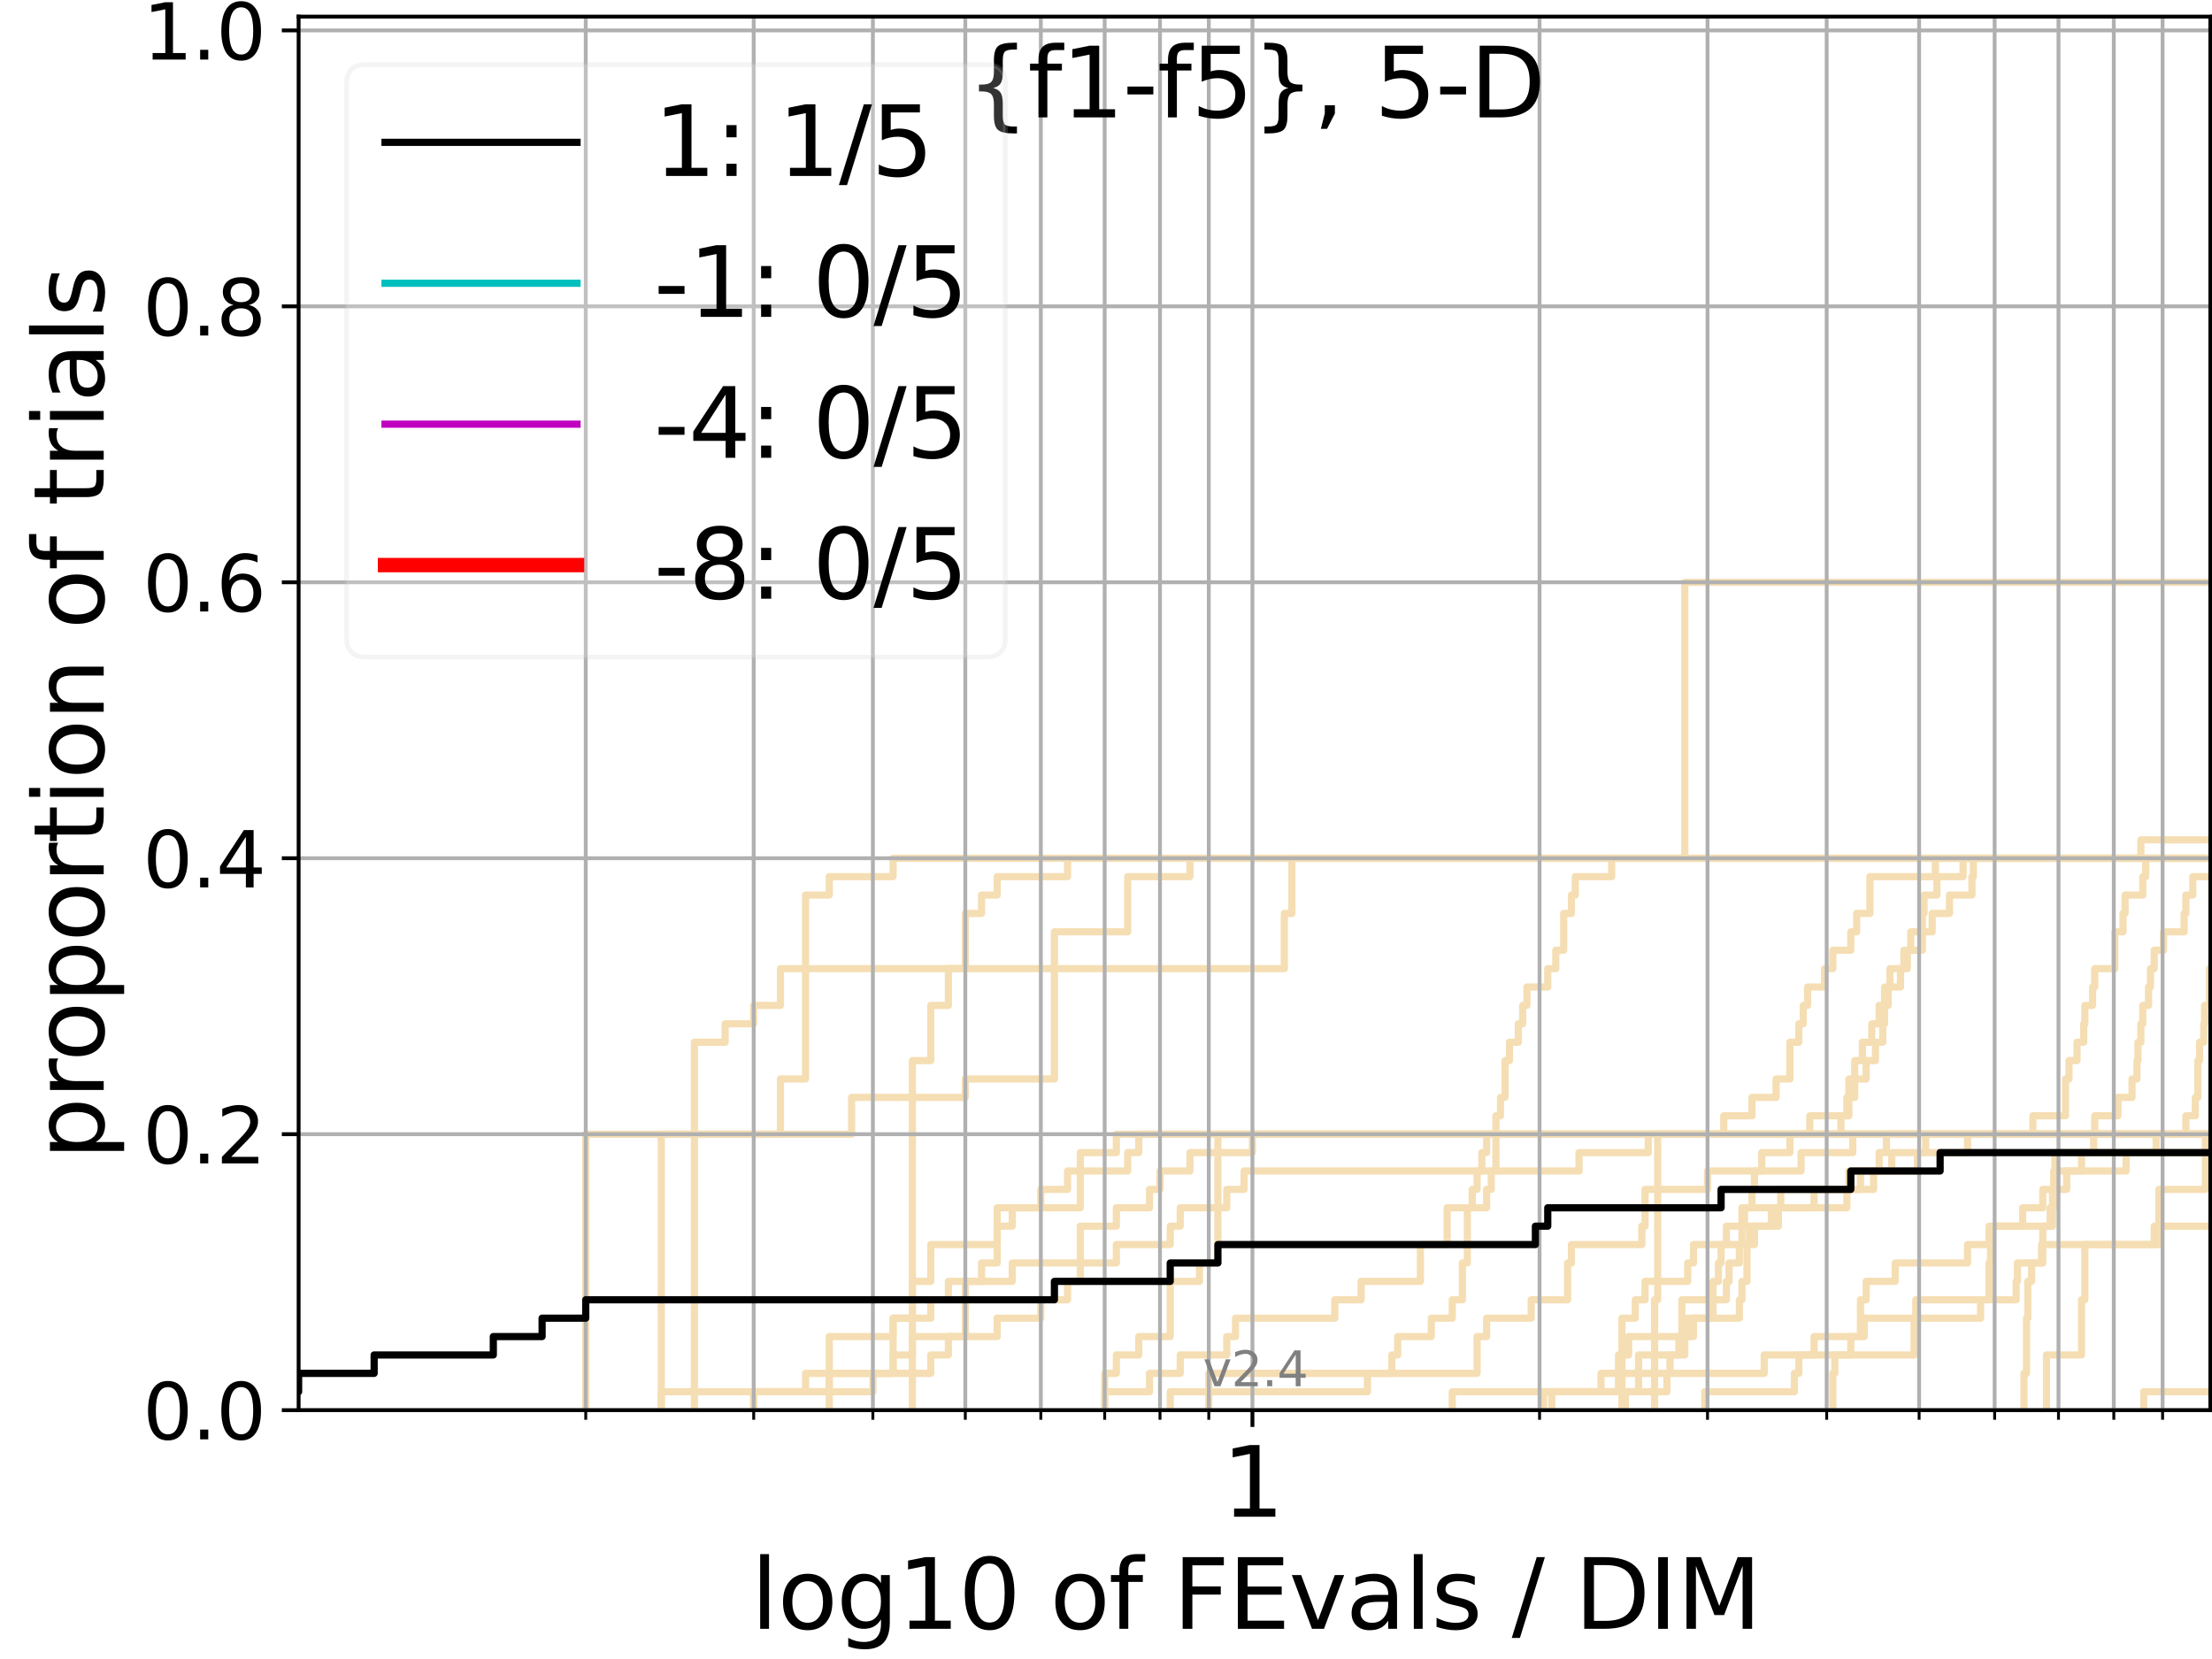 <?xml version="1.0" encoding="utf-8" standalone="no"?>
<!DOCTYPE svg PUBLIC "-//W3C//DTD SVG 1.1//EN"
  "http://www.w3.org/Graphics/SVG/1.1/DTD/svg11.dtd">
<svg height="345.6pt" version="1.1" viewBox="0 0 460.8 345.6" width="460.8pt" xmlns="http://www.w3.org/2000/svg" xmlns:xlink="http://www.w3.org/1999/xlink">
 <defs>
  <style type="text/css">*{stroke-linecap:butt;stroke-linejoin:round;}</style>
 </defs>
 <g id="figure_1">
  <g id="patch_1">
   <path d="M 0 345.6 
L 460.8 345.6 
L 460.8 0 
L 0 0 
z
" style="fill:#ffffff;"/>
  </g>
  <g id="axes_1">
   <g id="patch_2">
    <path d="M 62.208 293.76 
L 460.8 293.76 
L 460.8 3.456 
L 62.208 3.456 
z
" style="fill:#ffffff;"/>
   </g>
   <g id="line2d_1">
    <path clip-path="url(#p3d2f781ba4)" d="M 421.627 293.76 
L 421.627 289.928 
L 421.627 289.928 
L 421.627 286.095 
L 422.161 286.095 
L 422.161 282.263 
L 422.161 282.263 
L 422.161 278.43 
L 422.161 278.43 
L 422.161 274.598 
L 422.427 274.598 
L 422.427 270.766 
L 422.427 270.766 
L 422.427 266.933 
L 423.22 266.933 
L 423.22 263.101 
L 425.556 263.101 
L 425.556 259.268 
L 425.556 259.268 
L 425.556 255.436 
L 427.079 255.436 
L 427.079 251.604 
L 427.83 251.604 
L 427.83 247.771 
L 430.531 247.771 
L 430.531 243.939 
L 433.617 243.939 
L 433.617 240.106 
L 436.145 240.106 
L 436.145 236.274 
L 455.356 236.274 
L 455.356 232.442 
L 457.327 232.442 
L 457.327 228.609 
L 457.857 228.609 
L 457.857 224.777 
L 457.857 224.777 
L 457.857 220.944 
L 458.208 220.944 
L 458.208 217.112 
L 459.081 217.112 
L 459.081 213.28 
L 459.254 213.28 
L 459.254 209.447 
L 460.288 209.447 
L 460.288 205.615 
L 460.288 205.615 
L 460.288 201.782 
L 461.478 201.782 
L 461.478 197.95 
L 461.8 197.95 
" style="fill:none;stroke:#f5deb3;stroke-linecap:square;stroke-width:1.5;"/>
   </g>
   <g id="line2d_2">
    <path clip-path="url(#p3d2f781ba4)" d="M 344.675 293.76 
L 344.675 282.263 
L 344.675 282.263 
L 344.675 270.766 
L 345.326 270.766 
L 345.326 259.268 
L 345.326 259.268 
L 345.326 247.771 
L 345.326 247.771 
L 345.326 236.274 
L 461.8 236.274 
" style="fill:none;stroke:#f5deb3;stroke-linecap:square;stroke-width:1.5;"/>
   </g>
   <g id="line2d_3">
    <path clip-path="url(#p3d2f781ba4)" d="M 190.06 293.76 
L 190.06 289.928 
L 190.06 289.928 
L 190.06 286.095 
L 190.06 286.095 
L 190.06 282.263 
L 190.06 282.263 
L 190.06 278.43 
L 190.06 278.43 
L 190.06 274.598 
L 190.06 274.598 
L 190.06 270.766 
L 190.06 270.766 
L 190.06 266.933 
L 190.06 266.933 
L 190.06 263.101 
L 190.06 263.101 
L 190.06 259.268 
L 190.06 259.268 
L 190.06 255.436 
L 190.06 255.436 
L 190.06 251.604 
L 190.06 251.604 
L 190.06 247.771 
L 190.06 247.771 
L 190.06 243.939 
L 190.06 243.939 
L 190.06 240.106 
L 190.06 240.106 
L 190.06 236.274 
L 190.06 236.274 
L 190.06 232.442 
L 190.06 232.442 
L 190.06 228.609 
L 190.06 228.609 
L 190.06 224.777 
L 190.06 224.777 
L 190.06 220.944 
L 193.895 220.944 
L 193.895 217.112 
L 193.895 217.112 
L 193.895 213.28 
L 193.895 213.28 
L 193.895 209.447 
L 197.568 209.447 
L 197.568 205.615 
L 197.568 205.615 
L 197.568 201.782 
L 201.091 201.782 
L 201.091 197.95 
L 201.091 197.95 
L 201.091 194.118 
L 201.091 194.118 
L 201.091 190.285 
L 204.475 190.285 
L 204.475 186.453 
L 207.732 186.453 
L 207.732 182.621 
L 222.393 182.621 
L 222.393 178.788 
L 461.8 178.788 
" style="fill:none;stroke:#f5deb3;stroke-linecap:square;stroke-width:1.5;"/>
   </g>
   <g id="line2d_4">
    <path clip-path="url(#p3d2f781ba4)" d="M 137.755 293.76 
L 137.755 289.928 
L 172.743 289.928 
L 172.743 286.095 
L 193.895 286.095 
L 193.895 282.263 
L 197.568 282.263 
L 197.568 278.43 
L 207.732 278.43 
L 207.732 274.598 
L 216.824 274.598 
L 216.824 270.766 
L 222.393 270.766 
L 222.393 266.933 
L 225.048 266.933 
L 225.048 263.101 
L 225.048 263.101 
L 225.048 259.268 
L 225.048 259.268 
L 225.048 255.436 
L 232.557 255.436 
L 232.557 251.604 
L 239.464 251.604 
L 239.464 247.771 
L 241.648 247.771 
L 241.648 243.939 
L 247.889 243.939 
L 247.889 240.106 
L 260.904 240.106 
L 260.904 236.274 
L 436.371 236.274 
L 436.371 232.442 
L 441.203 232.442 
L 441.203 228.609 
L 444.143 228.609 
L 444.143 224.777 
L 445.169 224.777 
L 445.169 220.944 
L 445.373 220.944 
L 445.373 217.112 
L 445.981 217.112 
L 445.981 213.28 
L 446.384 213.28 
L 446.384 209.447 
L 447.583 209.447 
L 447.583 205.615 
L 447.979 205.615 
L 447.979 201.782 
L 448.765 201.782 
L 448.765 197.95 
L 450.7 197.95 
L 450.7 194.118 
L 454.992 194.118 
L 454.992 190.285 
L 455.356 190.285 
L 455.356 186.453 
L 456.794 186.453 
L 456.794 182.621 
L 461.478 182.621 
L 461.478 178.788 
L 461.8 178.788 
" style="fill:none;stroke:#f5deb3;stroke-linecap:square;stroke-width:1.5;"/>
   </g>
   <g id="line2d_5">
    <path clip-path="url(#p3d2f781ba4)" d="M 446.585 293.76 
L 446.585 289.928 
L 461.8 289.928 
" style="fill:none;stroke:#f5deb3;stroke-linecap:square;stroke-width:1.5;"/>
   </g>
   <g id="line2d_6"/>
   <g id="line2d_7">
    <path clip-path="url(#p3d2f781ba4)" d="M 338.581 293.76 
L 338.581 289.928 
L 341.343 289.928 
L 341.343 286.095 
L 347.883 286.095 
L 347.883 282.263 
L 350.977 282.263 
L 350.977 278.43 
L 352.781 278.43 
L 352.781 274.598 
L 356.849 274.598 
L 356.849 266.933 
L 357.977 266.933 
L 357.977 263.101 
L 358.536 263.101 
L 358.536 259.268 
L 359.642 259.268 
L 359.642 255.436 
L 362.878 255.436 
L 362.878 251.604 
L 364.971 251.604 
L 364.971 247.771 
L 365.486 247.771 
L 365.486 243.939 
L 367.013 243.939 
L 367.013 240.106 
L 372.866 240.106 
L 372.866 236.274 
L 461.8 236.274 
L 461.8 236.274 
" style="fill:none;stroke:#f5deb3;stroke-linecap:square;stroke-width:1.5;"/>
   </g>
   <g id="line2d_8">
    <path clip-path="url(#p3d2f781ba4)" d="M 0 0 
" style="fill:none;stroke:#f5deb3;stroke-linecap:square;stroke-width:1.5;"/>
   </g>
   <g id="line2d_9">
    <path clip-path="url(#p3d2f781ba4)" d="M 230.126 293.76 
L 230.126 289.928 
L 239.464 289.928 
L 239.464 286.095 
L 245.859 286.095 
L 245.859 282.263 
L 255.565 282.263 
L 255.565 278.43 
L 257.382 278.43 
L 257.382 274.598 
L 278.064 274.598 
L 278.064 270.766 
L 283.544 270.766 
L 283.544 266.933 
L 295.893 266.933 
L 295.893 263.101 
L 295.893 263.101 
L 295.893 259.268 
L 301.462 259.268 
L 301.462 255.436 
L 301.462 255.436 
L 301.462 251.604 
L 306.693 251.604 
L 306.693 247.771 
L 307.703 247.771 
L 307.703 243.939 
L 308.7 243.939 
L 308.7 240.106 
L 309.687 240.106 
L 309.687 236.274 
L 461.8 236.274 
" style="fill:none;stroke:#f5deb3;stroke-linecap:square;stroke-width:1.5;"/>
   </g>
   <g id="line2d_10">
    <path clip-path="url(#p3d2f781ba4)" d="M 321.576 293.76 
L 321.576 289.928 
L 337.167 289.928 
L 337.167 286.095 
L 337.877 286.095 
L 337.877 274.598 
L 340.661 274.598 
L 340.661 270.766 
L 342.691 270.766 
L 342.691 266.933 
L 351.582 266.933 
L 351.582 263.101 
L 352.781 263.101 
L 352.781 259.268 
L 364.452 259.268 
L 364.452 255.436 
L 370.475 255.436 
L 370.475 251.604 
L 384.741 251.604 
L 384.741 247.771 
L 385.151 247.771 
L 385.151 243.939 
L 399.441 243.939 
L 399.441 240.106 
L 401.157 240.106 
L 401.157 236.274 
L 461.8 236.274 
L 461.8 236.274 
" style="fill:none;stroke:#f5deb3;stroke-linecap:square;stroke-width:1.5;"/>
   </g>
   <g id="line2d_11">
    <path clip-path="url(#p3d2f781ba4)" d="M 157.01 293.76 
L 157.01 289.928 
L 181.835 289.928 
L 181.835 286.095 
L 186.045 286.095 
L 186.045 282.263 
L 186.045 282.263 
L 186.045 278.43 
L 186.045 278.43 
L 186.045 274.598 
L 190.06 274.598 
L 190.06 270.766 
L 190.06 270.766 
L 190.06 266.933 
L 193.895 266.933 
L 193.895 263.101 
L 193.895 263.101 
L 193.895 259.268 
L 207.732 259.268 
L 207.732 255.436 
L 207.732 255.436 
L 207.732 251.604 
L 225.048 251.604 
L 225.048 247.771 
L 225.048 247.771 
L 225.048 243.939 
L 234.921 243.939 
L 234.921 240.106 
L 237.222 240.106 
L 237.222 236.274 
L 423.482 236.274 
L 423.482 232.442 
L 430.289 232.442 
L 430.289 228.609 
L 430.289 228.609 
L 430.289 224.777 
L 431.013 224.777 
L 431.013 220.944 
L 432.679 220.944 
L 432.679 217.112 
L 434.082 217.112 
L 434.082 213.28 
L 434.314 213.28 
L 434.314 209.447 
L 435.918 209.447 
L 435.918 205.615 
L 436.371 205.615 
L 436.371 201.782 
L 440.56 201.782 
L 440.56 197.95 
L 440.56 197.95 
L 440.56 194.118 
L 442.265 194.118 
L 442.265 190.285 
L 442.686 190.285 
L 442.686 186.453 
L 446.384 186.453 
L 446.384 182.621 
L 446.986 182.621 
L 446.986 178.788 
L 461.8 178.788 
" style="fill:none;stroke:#f5deb3;stroke-linecap:square;stroke-width:1.5;"/>
   </g>
   <g id="line2d_12">
    <path clip-path="url(#p3d2f781ba4)" d="M 144.662 293.76 
L 144.662 289.928 
L 144.662 289.928 
L 144.662 286.095 
L 144.662 286.095 
L 144.662 282.263 
L 144.662 282.263 
L 144.662 278.43 
L 144.662 278.43 
L 144.662 274.598 
L 144.662 274.598 
L 144.662 270.766 
L 144.662 270.766 
L 144.662 266.933 
L 144.662 266.933 
L 144.662 263.101 
L 144.662 263.101 
L 144.662 259.268 
L 144.662 259.268 
L 144.662 255.436 
L 144.662 255.436 
L 144.662 251.604 
L 144.662 251.604 
L 144.662 247.771 
L 144.662 247.771 
L 144.662 243.939 
L 144.662 243.939 
L 144.662 240.106 
L 144.662 240.106 
L 144.662 236.274 
L 177.409 236.274 
L 177.409 232.442 
L 177.409 232.442 
L 177.409 228.609 
L 201.091 228.609 
L 201.091 224.777 
L 219.653 224.777 
L 219.653 220.944 
L 219.653 220.944 
L 219.653 217.112 
L 219.653 217.112 
L 219.653 213.28 
L 219.653 213.28 
L 219.653 209.447 
L 219.653 209.447 
L 219.653 205.615 
L 219.653 205.615 
L 219.653 201.782 
L 219.653 201.782 
L 219.653 197.95 
L 219.653 197.95 
L 219.653 194.118 
L 234.921 194.118 
L 234.921 190.285 
L 234.921 190.285 
L 234.921 186.453 
L 234.921 186.453 
L 234.921 182.621 
L 247.889 182.621 
L 247.889 178.788 
L 461.478 178.788 
L 461.478 174.956 
L 461.8 174.956 
" style="fill:none;stroke:#f5deb3;stroke-linecap:square;stroke-width:1.5;"/>
   </g>
   <g id="line2d_13">
    <path clip-path="url(#p3d2f781ba4)" d="M 426.32 293.76 
L 426.32 289.928 
L 426.32 289.928 
L 426.32 286.095 
L 426.32 286.095 
L 426.32 282.263 
L 433.617 282.263 
L 433.617 278.43 
L 433.617 278.43 
L 433.617 274.598 
L 433.617 274.598 
L 433.617 270.766 
L 434.314 270.766 
L 434.314 266.933 
L 434.314 266.933 
L 434.314 263.101 
L 434.314 263.101 
L 434.314 259.268 
L 449.738 259.268 
L 449.738 255.436 
L 449.738 255.436 
L 449.738 251.604 
L 449.738 251.604 
L 449.738 247.771 
L 459.428 247.771 
L 459.428 243.939 
L 459.428 243.939 
L 459.428 240.106 
L 459.428 240.106 
L 459.428 236.274 
L 461.8 236.274 
" style="fill:none;stroke:#f5deb3;stroke-linecap:square;stroke-width:1.5;"/>
   </g>
   <g id="line2d_14">
    <path clip-path="url(#p3d2f781ba4)" d="M 230.126 293.76 
L 230.126 289.928 
L 230.126 289.928 
L 230.126 286.095 
L 232.557 286.095 
L 232.557 282.263 
L 237.222 282.263 
L 237.222 278.43 
L 243.779 278.43 
L 243.779 274.598 
L 243.779 274.598 
L 243.779 270.766 
L 243.779 270.766 
L 243.779 266.933 
L 249.873 266.933 
L 249.873 263.101 
L 253.709 263.101 
L 253.709 259.268 
L 253.709 259.268 
L 253.709 255.436 
L 253.709 255.436 
L 253.709 251.604 
L 253.709 251.604 
L 253.709 247.771 
L 253.709 247.771 
L 253.709 243.939 
L 253.709 243.939 
L 253.709 240.106 
L 253.709 240.106 
L 253.709 236.274 
L 359.091 236.274 
L 359.091 232.442 
L 364.971 232.442 
L 364.971 228.609 
L 369.989 228.609 
L 369.989 224.777 
L 372.866 224.777 
L 372.866 220.944 
L 372.866 220.944 
L 372.866 217.112 
L 374.732 217.112 
L 374.732 213.28 
L 375.65 213.28 
L 375.65 209.447 
L 376.558 209.447 
L 376.558 205.615 
L 380.099 205.615 
L 380.099 201.782 
L 381.816 201.782 
L 381.816 197.95 
L 385.559 197.95 
L 385.559 194.118 
L 386.772 194.118 
L 386.772 190.285 
L 389.537 190.285 
L 389.537 186.453 
L 389.537 186.453 
L 389.537 182.621 
L 403.171 182.621 
L 403.171 178.788 
L 461.8 178.788 
" style="fill:none;stroke:#f5deb3;stroke-linecap:square;stroke-width:1.5;"/>
   </g>
   <g id="line2d_15">
    <path clip-path="url(#p3d2f781ba4)" style="fill:none;stroke:#f5deb3;stroke-linecap:square;stroke-width:1.5;"/>
   </g>
   <g id="line2d_16">
    <path clip-path="url(#p3d2f781ba4)" d="M 0 0 
" style="fill:none;stroke:#f5deb3;stroke-linecap:square;stroke-width:1.5;"/>
   </g>
   <g id="line2d_17">
    <path clip-path="url(#p3d2f781ba4)" d="M 337.877 293.76 
L 337.877 289.928 
L 347.251 289.928 
L 347.251 286.095 
L 367.516 286.095 
L 367.516 282.263 
L 385.559 282.263 
L 385.559 278.43 
L 388.363 278.43 
L 388.363 274.598 
L 412.594 274.598 
L 412.594 270.766 
L 420.004 270.766 
L 420.004 266.933 
L 420.276 266.933 
L 420.276 263.101 
L 425.299 263.101 
L 425.299 259.268 
L 448.765 259.268 
L 448.765 255.436 
L 461.8 255.436 
" style="fill:none;stroke:#f5deb3;stroke-linecap:square;stroke-width:1.5;"/>
   </g>
   <g id="line2d_18">
    <path clip-path="url(#p3d2f781ba4)" d="M 137.755 293.76 
L 137.755 289.928 
L 137.755 289.928 
L 137.755 286.095 
L 137.755 286.095 
L 137.755 282.263 
L 137.755 282.263 
L 137.755 278.43 
L 137.755 278.43 
L 137.755 274.598 
L 137.755 274.598 
L 137.755 270.766 
L 137.755 270.766 
L 137.755 266.933 
L 137.755 266.933 
L 137.755 263.101 
L 137.755 263.101 
L 137.755 259.268 
L 137.755 259.268 
L 137.755 255.436 
L 137.755 255.436 
L 137.755 251.604 
L 137.755 251.604 
L 137.755 247.771 
L 137.755 247.771 
L 137.755 243.939 
L 137.755 243.939 
L 137.755 240.106 
L 137.755 240.106 
L 137.755 236.274 
L 144.662 236.274 
L 144.662 232.442 
L 144.662 232.442 
L 144.662 228.609 
L 144.662 228.609 
L 144.662 224.777 
L 144.662 224.777 
L 144.662 220.944 
L 144.662 220.944 
L 144.662 217.112 
L 151.057 217.112 
L 151.057 213.28 
L 157.01 213.28 
L 157.01 209.447 
L 162.579 209.447 
L 162.579 205.615 
L 162.579 205.615 
L 162.579 201.782 
L 167.811 201.782 
L 167.811 197.95 
L 167.811 197.95 
L 167.811 194.118 
L 167.811 194.118 
L 167.811 190.285 
L 167.811 190.285 
L 167.811 186.453 
L 172.743 186.453 
L 172.743 182.621 
L 186.045 182.621 
L 186.045 178.788 
L 461.8 178.788 
" style="fill:none;stroke:#f5deb3;stroke-linecap:square;stroke-width:1.5;"/>
   </g>
   <g id="line2d_19">
    <path clip-path="url(#p3d2f781ba4)" d="M 0 0 
" style="fill:none;stroke:#f5deb3;stroke-linecap:square;stroke-width:1.5;"/>
   </g>
   <g id="line2d_20">
    <path clip-path="url(#p3d2f781ba4)" d="M 157.01 293.76 
L 157.01 289.928 
L 167.811 289.928 
L 167.811 286.095 
L 172.743 286.095 
L 172.743 282.263 
L 172.743 282.263 
L 172.743 278.43 
L 186.045 278.43 
L 186.045 274.598 
L 193.895 274.598 
L 193.895 270.766 
L 197.568 270.766 
L 197.568 266.933 
L 204.475 266.933 
L 204.475 263.101 
L 207.732 263.101 
L 207.732 259.268 
L 207.732 259.268 
L 207.732 255.436 
L 210.87 255.436 
L 210.87 251.604 
L 216.824 251.604 
L 216.824 247.771 
L 222.393 247.771 
L 222.393 243.939 
L 225.048 243.939 
L 225.048 240.106 
L 232.557 240.106 
L 232.557 236.274 
L 377.009 236.274 
L 377.009 232.442 
L 384.741 232.442 
L 384.741 228.609 
L 385.151 228.609 
L 385.151 224.777 
L 386.37 224.777 
L 386.37 220.944 
L 387.968 220.944 
L 387.968 217.112 
L 389.924 217.112 
L 389.924 213.28 
L 391.459 213.28 
L 391.459 209.447 
L 392.592 209.447 
L 392.592 205.615 
L 395.904 205.615 
L 395.904 201.782 
L 396.623 201.782 
L 396.623 197.95 
L 400.474 197.95 
L 400.474 194.118 
L 402.505 194.118 
L 402.505 190.285 
L 406.108 190.285 
L 406.108 186.453 
L 410.79 186.453 
L 410.79 182.621 
L 411.094 182.621 
L 411.094 178.788 
L 445.981 178.788 
L 445.981 174.956 
L 461.8 174.956 
" style="fill:none;stroke:#f5deb3;stroke-linecap:square;stroke-width:1.5;"/>
   </g>
   <g id="line2d_21">
    <path clip-path="url(#p3d2f781ba4)" d="M 0 0 
" style="fill:none;stroke:#f5deb3;stroke-linecap:square;stroke-width:1.5;"/>
   </g>
   <g id="line2d_22">
    <path clip-path="url(#p3d2f781ba4)" d="M 172.743 293.76 
L 172.743 289.928 
L 172.743 289.928 
L 172.743 286.095 
L 186.045 286.095 
L 186.045 282.263 
L 190.06 282.263 
L 190.06 278.43 
L 201.091 278.43 
L 201.091 274.598 
L 201.091 274.598 
L 201.091 270.766 
L 201.091 270.766 
L 201.091 266.933 
L 210.87 266.933 
L 210.87 263.101 
L 232.557 263.101 
L 232.557 259.268 
L 243.779 259.268 
L 243.779 255.436 
L 245.859 255.436 
L 245.859 251.604 
L 255.565 251.604 
L 255.565 247.771 
L 259.161 247.771 
L 259.161 243.939 
L 328.942 243.939 
L 328.942 240.106 
L 343.358 240.106 
L 343.358 236.274 
L 383.5 236.274 
L 383.5 232.442 
L 385.151 232.442 
L 385.151 228.609 
L 386.37 228.609 
L 386.37 224.777 
L 388.756 224.777 
L 388.756 220.944 
L 390.695 220.944 
L 390.695 217.112 
L 392.216 217.112 
L 392.216 213.28 
L 392.592 213.28 
L 392.592 209.447 
L 393.339 209.447 
L 393.339 205.615 
L 393.71 205.615 
L 393.71 201.782 
L 397.336 201.782 
L 397.336 197.95 
L 398.043 197.95 
L 398.043 194.118 
L 400.474 194.118 
L 400.474 190.285 
L 400.816 190.285 
L 400.816 186.453 
L 403.502 186.453 
L 403.502 182.621 
L 408.948 182.621 
L 408.948 178.788 
L 461.8 178.788 
" style="fill:none;stroke:#f5deb3;stroke-linecap:square;stroke-width:1.5;"/>
   </g>
   <g id="line2d_23">
    <path clip-path="url(#p3d2f781ba4)" d="M 302.534 293.76 
L 302.534 289.928 
L 333.525 289.928 
L 333.525 286.095 
L 337.167 286.095 
L 337.167 282.263 
L 339.28 282.263 
L 339.28 278.43 
L 350.367 278.43 
L 350.367 274.598 
L 350.367 274.598 
L 350.367 270.766 
L 359.642 270.766 
L 359.642 266.933 
L 360.19 266.933 
L 360.19 263.101 
L 362.347 263.101 
L 362.347 259.268 
L 362.878 259.268 
L 362.878 255.436 
L 363.406 255.436 
L 363.406 251.604 
L 377.903 251.604 
L 377.903 247.771 
L 387.571 247.771 
L 387.571 243.939 
L 394.079 243.939 
L 394.079 240.106 
L 409.874 240.106 
L 409.874 236.274 
L 461.8 236.274 
" style="fill:none;stroke:#f5deb3;stroke-linecap:square;stroke-width:1.5;"/>
   </g>
   <g id="line2d_24">
    <path clip-path="url(#p3d2f781ba4)" d="M 381.816 293.76 
L 381.816 289.928 
L 381.816 289.928 
L 381.816 286.095 
L 382.24 286.095 
L 382.24 282.263 
L 398.745 282.263 
L 398.745 278.43 
L 398.745 278.43 
L 398.745 274.598 
L 399.094 274.598 
L 399.094 270.766 
L 414.361 270.766 
L 414.361 266.933 
L 414.361 266.933 
L 414.361 263.101 
L 414.653 263.101 
L 414.653 259.268 
L 414.943 259.268 
L 414.943 255.436 
L 427.58 255.436 
L 427.58 251.604 
L 427.58 251.604 
L 427.58 247.771 
L 427.83 247.771 
L 427.83 243.939 
L 428.079 243.939 
L 428.079 240.106 
L 449.156 240.106 
L 449.156 236.274 
L 461.8 236.274 
" style="fill:none;stroke:#f5deb3;stroke-linecap:square;stroke-width:1.5;"/>
   </g>
   <g id="line2d_25">
    <path clip-path="url(#p3d2f781ba4)" d="M 323.268 293.76 
L 323.268 289.928 
L 337.877 289.928 
L 337.877 286.095 
L 341.343 286.095 
L 341.343 282.263 
L 349.753 282.263 
L 349.753 278.43 
L 351.582 278.43 
L 351.582 274.598 
L 362.347 274.598 
L 362.347 270.766 
L 362.878 270.766 
L 362.878 266.933 
L 363.931 266.933 
L 363.931 263.101 
L 363.931 263.101 
L 363.931 259.268 
L 365.486 259.268 
L 365.486 255.436 
L 369.008 255.436 
L 369.008 251.604 
L 370.959 251.604 
L 370.959 247.771 
L 390.311 247.771 
L 390.311 243.939 
L 391.459 243.939 
L 391.459 240.106 
L 392.966 240.106 
L 392.966 236.274 
L 461.8 236.274 
" style="fill:none;stroke:#f5deb3;stroke-linecap:square;stroke-width:1.5;"/>
   </g>
   <g id="line2d_26">
    <path clip-path="url(#p3d2f781ba4)" d="M 0 0 
" style="fill:none;stroke:#f5deb3;stroke-linecap:square;stroke-width:1.5;"/>
   </g>
   <g id="line2d_27">
    <path clip-path="url(#p3d2f781ba4)" d="M 355.129 293.76 
L 355.129 289.928 
L 373.804 289.928 
L 373.804 286.095 
L 374.732 286.095 
L 374.732 282.263 
L 377.903 282.263 
L 377.903 278.43 
L 387.571 278.43 
L 387.571 274.598 
L 387.571 274.598 
L 387.571 270.766 
L 388.756 270.766 
L 388.756 266.933 
L 394.814 266.933 
L 394.814 263.101 
L 409.874 263.101 
L 409.874 259.268 
L 414.361 259.268 
L 414.361 255.436 
L 421.358 255.436 
L 421.358 251.604 
L 425.556 251.604 
L 425.556 247.771 
L 428.079 247.771 
L 428.079 243.939 
L 442.895 243.939 
L 442.895 240.106 
L 461.8 240.106 
" style="fill:none;stroke:#f5deb3;stroke-linecap:square;stroke-width:1.5;"/>
   </g>
   <g id="line2d_28">
    <path clip-path="url(#p3d2f781ba4)" d="M 251.812 293.76 
L 251.812 289.928 
L 284.862 289.928 
L 284.862 286.095 
L 307.703 286.095 
L 307.703 282.263 
L 307.703 282.263 
L 307.703 278.43 
L 309.687 278.43 
L 309.687 274.598 
L 318.974 274.598 
L 318.974 270.766 
L 326.556 270.766 
L 326.556 266.933 
L 326.556 266.933 
L 326.556 263.101 
L 327.359 263.101 
L 327.359 259.268 
L 342.02 259.268 
L 342.02 255.436 
L 342.691 255.436 
L 342.691 251.604 
L 342.691 251.604 
L 342.691 247.771 
L 355.706 247.771 
L 355.706 243.939 
L 375.192 243.939 
L 375.192 240.106 
L 385.965 240.106 
L 385.965 236.274 
L 461.8 236.274 
" style="fill:none;stroke:#f5deb3;stroke-linecap:square;stroke-width:1.5;"/>
   </g>
   <g id="line2d_29">
    <path clip-path="url(#p3d2f781ba4)" d="M 122.021 293.76 
L 122.021 289.928 
L 122.021 289.928 
L 122.021 286.095 
L 122.021 286.095 
L 122.021 282.263 
L 122.021 282.263 
L 122.021 278.43 
L 122.021 278.43 
L 122.021 274.598 
L 122.021 274.598 
L 122.021 270.766 
L 122.021 270.766 
L 122.021 266.933 
L 122.021 266.933 
L 122.021 263.101 
L 122.021 263.101 
L 122.021 259.268 
L 122.021 259.268 
L 122.021 255.436 
L 122.021 255.436 
L 122.021 251.604 
L 122.021 251.604 
L 122.021 247.771 
L 122.021 247.771 
L 122.021 243.939 
L 122.021 243.939 
L 122.021 240.106 
L 122.021 240.106 
L 122.021 236.274 
L 162.579 236.274 
L 162.579 232.442 
L 162.579 232.442 
L 162.579 228.609 
L 162.579 228.609 
L 162.579 224.777 
L 167.811 224.777 
L 167.811 220.944 
L 167.811 220.944 
L 167.811 217.112 
L 167.811 217.112 
L 167.811 213.28 
L 167.811 213.28 
L 167.811 209.447 
L 167.811 209.447 
L 167.811 205.615 
L 167.811 205.615 
L 167.811 201.782 
L 267.545 201.782 
L 267.545 197.95 
L 267.545 197.95 
L 267.545 194.118 
L 267.545 194.118 
L 267.545 190.285 
L 269.129 190.285 
L 269.129 186.453 
L 269.129 186.453 
L 269.129 182.621 
L 269.129 182.621 
L 269.129 178.788 
L 461.8 178.788 
" style="fill:none;stroke:#f5deb3;stroke-linecap:square;stroke-width:1.5;"/>
   </g>
   <g id="line2d_30">
    <path clip-path="url(#p3d2f781ba4)" d="M 243.779 293.76 
L 243.779 289.928 
L 251.812 289.928 
L 251.812 286.095 
L 289.939 286.095 
L 289.939 282.263 
L 291.163 282.263 
L 291.163 278.43 
L 298.164 278.43 
L 298.164 274.598 
L 302.534 274.598 
L 302.534 270.766 
L 304.639 270.766 
L 304.639 266.933 
L 304.639 266.933 
L 304.639 263.101 
L 305.672 263.101 
L 305.672 259.268 
L 305.672 259.268 
L 305.672 255.436 
L 305.672 255.436 
L 305.672 251.604 
L 309.687 251.604 
L 309.687 247.771 
L 310.662 247.771 
L 310.662 243.939 
L 311.626 243.939 
L 311.626 240.106 
L 311.626 240.106 
L 311.626 236.274 
L 311.626 236.274 
L 311.626 232.442 
L 312.579 232.442 
L 312.579 228.609 
L 313.522 228.609 
L 313.522 224.777 
L 313.522 224.777 
L 313.522 220.944 
L 314.455 220.944 
L 314.455 217.112 
L 316.291 217.112 
L 316.291 213.28 
L 317.195 213.28 
L 317.195 209.447 
L 318.089 209.447 
L 318.089 205.615 
L 322.426 205.615 
L 322.426 201.782 
L 324.102 201.782 
L 324.102 197.95 
L 325.746 197.95 
L 325.746 194.118 
L 325.746 194.118 
L 325.746 190.285 
L 327.359 190.285 
L 327.359 186.453 
L 328.154 186.453 
L 328.154 182.621 
L 335.729 182.621 
L 335.729 178.788 
L 350.977 178.788 
L 350.977 174.956 
L 350.977 174.956 
L 350.977 171.123 
L 350.977 171.123 
L 350.977 167.291 
L 350.977 167.291 
L 350.977 163.459 
L 350.977 163.459 
L 350.977 159.626 
L 350.977 159.626 
L 350.977 155.794 
L 350.977 155.794 
L 350.977 151.961 
L 350.977 151.961 
L 350.977 148.129 
L 350.977 148.129 
L 350.977 144.297 
L 350.977 144.297 
L 350.977 140.464 
L 350.977 140.464 
L 350.977 136.632 
L 350.977 136.632 
L 350.977 132.799 
L 350.977 132.799 
L 350.977 128.967 
L 350.977 128.967 
L 350.977 125.135 
L 350.977 125.135 
L 350.977 121.302 
L 350.977 121.302 
L 350.977 121.302 
L 460.8 121.302 
" style="fill:none;stroke:#f5deb3;stroke-linecap:square;stroke-width:1.5;"/>
   </g>
   <g id="matplotlib.axis_1">
    <g id="xtick_1">
     <g id="line2d_31">
      <path clip-path="url(#p3d2f781ba4)" d="M 260.904 293.76 
L 260.904 3.456 
" style="fill:none;stroke:#b0b0b0;stroke-linecap:square;stroke-width:0.8;"/>
     </g>
     <g id="line2d_32">
      <defs>
       <path d="M 0 0 
L 0 3.5 
" id="m456e8ac5ae" style="stroke:#000000;stroke-width:0.8;"/>
      </defs>
      <g>
       <use style="stroke:#000000;stroke-width:0.8;" x="260.904" xlink:href="#m456e8ac5ae" y="293.76"/>
      </g>
     </g>
     <g id="text_1">
      <!-- 1 -->
      <g transform="translate(254.542 315.957)scale(0.2 -0.2)">
       <defs>
        <path d="M 794 531 
L 1825 531 
L 1825 4091 
L 703 3866 
L 703 4441 
L 1819 4666 
L 2450 4666 
L 2450 531 
L 3481 531 
L 3481 0 
L 794 0 
L 794 531 
z
" id="DejaVuSans-31" transform="scale(0.016)"/>
       </defs>
       <use xlink:href="#DejaVuSans-31"/>
      </g>
     </g>
    </g>
    <g id="xtick_2">
     <g id="line2d_33">
      <path clip-path="url(#p3d2f781ba4)" d="M 122.021 293.76 
L 122.021 3.456 
" style="fill:none;stroke:#b0b0b0;stroke-linecap:square;stroke-width:0.8;"/>
     </g>
     <g id="line2d_34">
      <defs>
       <path d="M 0 0 
L 0 2 
" id="m19e2857dce" style="stroke:#000000;stroke-width:0.6;"/>
      </defs>
      <g>
       <use style="stroke:#000000;stroke-width:0.6;" x="122.021" xlink:href="#m19e2857dce" y="293.76"/>
      </g>
     </g>
    </g>
    <g id="xtick_3">
     <g id="line2d_35">
      <path clip-path="url(#p3d2f781ba4)" d="M 157.01 293.76 
L 157.01 3.456 
" style="fill:none;stroke:#b0b0b0;stroke-linecap:square;stroke-width:0.8;"/>
     </g>
     <g id="line2d_36">
      <g>
       <use style="stroke:#000000;stroke-width:0.6;" x="157.01" xlink:href="#m19e2857dce" y="293.76"/>
      </g>
     </g>
    </g>
    <g id="xtick_4">
     <g id="line2d_37">
      <path clip-path="url(#p3d2f781ba4)" d="M 181.835 293.76 
L 181.835 3.456 
" style="fill:none;stroke:#b0b0b0;stroke-linecap:square;stroke-width:0.8;"/>
     </g>
     <g id="line2d_38">
      <g>
       <use style="stroke:#000000;stroke-width:0.6;" x="181.835" xlink:href="#m19e2857dce" y="293.76"/>
      </g>
     </g>
    </g>
    <g id="xtick_5">
     <g id="line2d_39">
      <path clip-path="url(#p3d2f781ba4)" d="M 201.091 293.76 
L 201.091 3.456 
" style="fill:none;stroke:#b0b0b0;stroke-linecap:square;stroke-width:0.8;"/>
     </g>
     <g id="line2d_40">
      <g>
       <use style="stroke:#000000;stroke-width:0.6;" x="201.091" xlink:href="#m19e2857dce" y="293.76"/>
      </g>
     </g>
    </g>
    <g id="xtick_6">
     <g id="line2d_41">
      <path clip-path="url(#p3d2f781ba4)" d="M 216.824 293.76 
L 216.824 3.456 
" style="fill:none;stroke:#b0b0b0;stroke-linecap:square;stroke-width:0.8;"/>
     </g>
     <g id="line2d_42">
      <g>
       <use style="stroke:#000000;stroke-width:0.6;" x="216.824" xlink:href="#m19e2857dce" y="293.76"/>
      </g>
     </g>
    </g>
    <g id="xtick_7">
     <g id="line2d_43">
      <path clip-path="url(#p3d2f781ba4)" d="M 230.126 293.76 
L 230.126 3.456 
" style="fill:none;stroke:#b0b0b0;stroke-linecap:square;stroke-width:0.8;"/>
     </g>
     <g id="line2d_44">
      <g>
       <use style="stroke:#000000;stroke-width:0.6;" x="230.126" xlink:href="#m19e2857dce" y="293.76"/>
      </g>
     </g>
    </g>
    <g id="xtick_8">
     <g id="line2d_45">
      <path clip-path="url(#p3d2f781ba4)" d="M 241.648 293.76 
L 241.648 3.456 
" style="fill:none;stroke:#b0b0b0;stroke-linecap:square;stroke-width:0.8;"/>
     </g>
     <g id="line2d_46">
      <g>
       <use style="stroke:#000000;stroke-width:0.6;" x="241.648" xlink:href="#m19e2857dce" y="293.76"/>
      </g>
     </g>
    </g>
    <g id="xtick_9">
     <g id="line2d_47">
      <path clip-path="url(#p3d2f781ba4)" d="M 251.812 293.76 
L 251.812 3.456 
" style="fill:none;stroke:#b0b0b0;stroke-linecap:square;stroke-width:0.8;"/>
     </g>
     <g id="line2d_48">
      <g>
       <use style="stroke:#000000;stroke-width:0.6;" x="251.812" xlink:href="#m19e2857dce" y="293.76"/>
      </g>
     </g>
    </g>
    <g id="xtick_10">
     <g id="line2d_49">
      <path clip-path="url(#p3d2f781ba4)" d="M 320.718 293.76 
L 320.718 3.456 
" style="fill:none;stroke:#b0b0b0;stroke-linecap:square;stroke-width:0.8;"/>
     </g>
     <g id="line2d_50">
      <g>
       <use style="stroke:#000000;stroke-width:0.6;" x="320.718" xlink:href="#m19e2857dce" y="293.76"/>
      </g>
     </g>
    </g>
    <g id="xtick_11">
     <g id="line2d_51">
      <path clip-path="url(#p3d2f781ba4)" d="M 355.706 293.76 
L 355.706 3.456 
" style="fill:none;stroke:#b0b0b0;stroke-linecap:square;stroke-width:0.8;"/>
     </g>
     <g id="line2d_52">
      <g>
       <use style="stroke:#000000;stroke-width:0.6;" x="355.706" xlink:href="#m19e2857dce" y="293.76"/>
      </g>
     </g>
    </g>
    <g id="xtick_12">
     <g id="line2d_53">
      <path clip-path="url(#p3d2f781ba4)" d="M 380.531 293.76 
L 380.531 3.456 
" style="fill:none;stroke:#b0b0b0;stroke-linecap:square;stroke-width:0.8;"/>
     </g>
     <g id="line2d_54">
      <g>
       <use style="stroke:#000000;stroke-width:0.6;" x="380.531" xlink:href="#m19e2857dce" y="293.76"/>
      </g>
     </g>
    </g>
    <g id="xtick_13">
     <g id="line2d_55">
      <path clip-path="url(#p3d2f781ba4)" d="M 399.787 293.76 
L 399.787 3.456 
" style="fill:none;stroke:#b0b0b0;stroke-linecap:square;stroke-width:0.8;"/>
     </g>
     <g id="line2d_56">
      <g>
       <use style="stroke:#000000;stroke-width:0.6;" x="399.787" xlink:href="#m19e2857dce" y="293.76"/>
      </g>
     </g>
    </g>
    <g id="xtick_14">
     <g id="line2d_57">
      <path clip-path="url(#p3d2f781ba4)" d="M 415.52 293.76 
L 415.52 3.456 
" style="fill:none;stroke:#b0b0b0;stroke-linecap:square;stroke-width:0.8;"/>
     </g>
     <g id="line2d_58">
      <g>
       <use style="stroke:#000000;stroke-width:0.6;" x="415.52" xlink:href="#m19e2857dce" y="293.76"/>
      </g>
     </g>
    </g>
    <g id="xtick_15">
     <g id="line2d_59">
      <path clip-path="url(#p3d2f781ba4)" d="M 428.822 293.76 
L 428.822 3.456 
" style="fill:none;stroke:#b0b0b0;stroke-linecap:square;stroke-width:0.8;"/>
     </g>
     <g id="line2d_60">
      <g>
       <use style="stroke:#000000;stroke-width:0.6;" x="428.822" xlink:href="#m19e2857dce" y="293.76"/>
      </g>
     </g>
    </g>
    <g id="xtick_16">
     <g id="line2d_61">
      <path clip-path="url(#p3d2f781ba4)" d="M 440.345 293.76 
L 440.345 3.456 
" style="fill:none;stroke:#b0b0b0;stroke-linecap:square;stroke-width:0.8;"/>
     </g>
     <g id="line2d_62">
      <g>
       <use style="stroke:#000000;stroke-width:0.6;" x="440.345" xlink:href="#m19e2857dce" y="293.76"/>
      </g>
     </g>
    </g>
    <g id="xtick_17">
     <g id="line2d_63">
      <path clip-path="url(#p3d2f781ba4)" d="M 450.508 293.76 
L 450.508 3.456 
" style="fill:none;stroke:#b0b0b0;stroke-linecap:square;stroke-width:0.8;"/>
     </g>
     <g id="line2d_64">
      <g>
       <use style="stroke:#000000;stroke-width:0.6;" x="450.508" xlink:href="#m19e2857dce" y="293.76"/>
      </g>
     </g>
    </g>
    <g id="text_2">
     <!-- log10 of FEvals / DIM -->
     <g transform="translate(156.431 339.313)scale(0.2 -0.2)">
      <defs>
       <path d="M 603 4863 
L 1178 4863 
L 1178 0 
L 603 0 
L 603 4863 
z
" id="DejaVuSans-6c" transform="scale(0.016)"/>
       <path d="M 1959 3097 
Q 1497 3097 1228 2736 
Q 959 2375 959 1747 
Q 959 1119 1226 758 
Q 1494 397 1959 397 
Q 2419 397 2687 759 
Q 2956 1122 2956 1747 
Q 2956 2369 2687 2733 
Q 2419 3097 1959 3097 
z
M 1959 3584 
Q 2709 3584 3137 3096 
Q 3566 2609 3566 1747 
Q 3566 888 3137 398 
Q 2709 -91 1959 -91 
Q 1206 -91 779 398 
Q 353 888 353 1747 
Q 353 2609 779 3096 
Q 1206 3584 1959 3584 
z
" id="DejaVuSans-6f" transform="scale(0.016)"/>
       <path d="M 2906 1791 
Q 2906 2416 2648 2759 
Q 2391 3103 1925 3103 
Q 1463 3103 1205 2759 
Q 947 2416 947 1791 
Q 947 1169 1205 825 
Q 1463 481 1925 481 
Q 2391 481 2648 825 
Q 2906 1169 2906 1791 
z
M 3481 434 
Q 3481 -459 3084 -895 
Q 2688 -1331 1869 -1331 
Q 1566 -1331 1297 -1286 
Q 1028 -1241 775 -1147 
L 775 -588 
Q 1028 -725 1275 -790 
Q 1522 -856 1778 -856 
Q 2344 -856 2625 -561 
Q 2906 -266 2906 331 
L 2906 616 
Q 2728 306 2450 153 
Q 2172 0 1784 0 
Q 1141 0 747 490 
Q 353 981 353 1791 
Q 353 2603 747 3093 
Q 1141 3584 1784 3584 
Q 2172 3584 2450 3431 
Q 2728 3278 2906 2969 
L 2906 3500 
L 3481 3500 
L 3481 434 
z
" id="DejaVuSans-67" transform="scale(0.016)"/>
       <path d="M 2034 4250 
Q 1547 4250 1301 3770 
Q 1056 3291 1056 2328 
Q 1056 1369 1301 889 
Q 1547 409 2034 409 
Q 2525 409 2770 889 
Q 3016 1369 3016 2328 
Q 3016 3291 2770 3770 
Q 2525 4250 2034 4250 
z
M 2034 4750 
Q 2819 4750 3233 4129 
Q 3647 3509 3647 2328 
Q 3647 1150 3233 529 
Q 2819 -91 2034 -91 
Q 1250 -91 836 529 
Q 422 1150 422 2328 
Q 422 3509 836 4129 
Q 1250 4750 2034 4750 
z
" id="DejaVuSans-30" transform="scale(0.016)"/>
       <path id="DejaVuSans-20" transform="scale(0.016)"/>
       <path d="M 2375 4863 
L 2375 4384 
L 1825 4384 
Q 1516 4384 1395 4259 
Q 1275 4134 1275 3809 
L 1275 3500 
L 2222 3500 
L 2222 3053 
L 1275 3053 
L 1275 0 
L 697 0 
L 697 3053 
L 147 3053 
L 147 3500 
L 697 3500 
L 697 3744 
Q 697 4328 969 4595 
Q 1241 4863 1831 4863 
L 2375 4863 
z
" id="DejaVuSans-66" transform="scale(0.016)"/>
       <path d="M 628 4666 
L 3309 4666 
L 3309 4134 
L 1259 4134 
L 1259 2759 
L 3109 2759 
L 3109 2228 
L 1259 2228 
L 1259 0 
L 628 0 
L 628 4666 
z
" id="DejaVuSans-46" transform="scale(0.016)"/>
       <path d="M 628 4666 
L 3578 4666 
L 3578 4134 
L 1259 4134 
L 1259 2753 
L 3481 2753 
L 3481 2222 
L 1259 2222 
L 1259 531 
L 3634 531 
L 3634 0 
L 628 0 
L 628 4666 
z
" id="DejaVuSans-45" transform="scale(0.016)"/>
       <path d="M 191 3500 
L 800 3500 
L 1894 563 
L 2988 3500 
L 3597 3500 
L 2284 0 
L 1503 0 
L 191 3500 
z
" id="DejaVuSans-76" transform="scale(0.016)"/>
       <path d="M 2194 1759 
Q 1497 1759 1228 1600 
Q 959 1441 959 1056 
Q 959 750 1161 570 
Q 1363 391 1709 391 
Q 2188 391 2477 730 
Q 2766 1069 2766 1631 
L 2766 1759 
L 2194 1759 
z
M 3341 1997 
L 3341 0 
L 2766 0 
L 2766 531 
Q 2569 213 2275 61 
Q 1981 -91 1556 -91 
Q 1019 -91 701 211 
Q 384 513 384 1019 
Q 384 1609 779 1909 
Q 1175 2209 1959 2209 
L 2766 2209 
L 2766 2266 
Q 2766 2663 2505 2880 
Q 2244 3097 1772 3097 
Q 1472 3097 1187 3025 
Q 903 2953 641 2809 
L 641 3341 
Q 956 3463 1253 3523 
Q 1550 3584 1831 3584 
Q 2591 3584 2966 3190 
Q 3341 2797 3341 1997 
z
" id="DejaVuSans-61" transform="scale(0.016)"/>
       <path d="M 2834 3397 
L 2834 2853 
Q 2591 2978 2328 3040 
Q 2066 3103 1784 3103 
Q 1356 3103 1142 2972 
Q 928 2841 928 2578 
Q 928 2378 1081 2264 
Q 1234 2150 1697 2047 
L 1894 2003 
Q 2506 1872 2764 1633 
Q 3022 1394 3022 966 
Q 3022 478 2636 193 
Q 2250 -91 1575 -91 
Q 1294 -91 989 -36 
Q 684 19 347 128 
L 347 722 
Q 666 556 975 473 
Q 1284 391 1588 391 
Q 1994 391 2212 530 
Q 2431 669 2431 922 
Q 2431 1156 2273 1281 
Q 2116 1406 1581 1522 
L 1381 1569 
Q 847 1681 609 1914 
Q 372 2147 372 2553 
Q 372 3047 722 3315 
Q 1072 3584 1716 3584 
Q 2034 3584 2315 3537 
Q 2597 3491 2834 3397 
z
" id="DejaVuSans-73" transform="scale(0.016)"/>
       <path d="M 1625 4666 
L 2156 4666 
L 531 -594 
L 0 -594 
L 1625 4666 
z
" id="DejaVuSans-2f" transform="scale(0.016)"/>
       <path d="M 1259 4147 
L 1259 519 
L 2022 519 
Q 2988 519 3436 956 
Q 3884 1394 3884 2338 
Q 3884 3275 3436 3711 
Q 2988 4147 2022 4147 
L 1259 4147 
z
M 628 4666 
L 1925 4666 
Q 3281 4666 3915 4102 
Q 4550 3538 4550 2338 
Q 4550 1131 3912 565 
Q 3275 0 1925 0 
L 628 0 
L 628 4666 
z
" id="DejaVuSans-44" transform="scale(0.016)"/>
       <path d="M 628 4666 
L 1259 4666 
L 1259 0 
L 628 0 
L 628 4666 
z
" id="DejaVuSans-49" transform="scale(0.016)"/>
       <path d="M 628 4666 
L 1569 4666 
L 2759 1491 
L 3956 4666 
L 4897 4666 
L 4897 0 
L 4281 0 
L 4281 4097 
L 3078 897 
L 2444 897 
L 1241 4097 
L 1241 0 
L 628 0 
L 628 4666 
z
" id="DejaVuSans-4d" transform="scale(0.016)"/>
      </defs>
      <use xlink:href="#DejaVuSans-6c"/>
      <use x="27.783" xlink:href="#DejaVuSans-6f"/>
      <use x="88.965" xlink:href="#DejaVuSans-67"/>
      <use x="152.441" xlink:href="#DejaVuSans-31"/>
      <use x="216.064" xlink:href="#DejaVuSans-30"/>
      <use x="279.688" xlink:href="#DejaVuSans-20"/>
      <use x="311.475" xlink:href="#DejaVuSans-6f"/>
      <use x="372.656" xlink:href="#DejaVuSans-66"/>
      <use x="407.861" xlink:href="#DejaVuSans-20"/>
      <use x="439.648" xlink:href="#DejaVuSans-46"/>
      <use x="497.168" xlink:href="#DejaVuSans-45"/>
      <use x="560.352" xlink:href="#DejaVuSans-76"/>
      <use x="619.531" xlink:href="#DejaVuSans-61"/>
      <use x="680.811" xlink:href="#DejaVuSans-6c"/>
      <use x="708.594" xlink:href="#DejaVuSans-73"/>
      <use x="760.693" xlink:href="#DejaVuSans-20"/>
      <use x="792.48" xlink:href="#DejaVuSans-2f"/>
      <use x="826.172" xlink:href="#DejaVuSans-20"/>
      <use x="857.959" xlink:href="#DejaVuSans-44"/>
      <use x="934.961" xlink:href="#DejaVuSans-49"/>
      <use x="964.453" xlink:href="#DejaVuSans-4d"/>
     </g>
    </g>
   </g>
   <g id="matplotlib.axis_2">
    <g id="ytick_1">
     <g id="line2d_65">
      <path clip-path="url(#p3d2f781ba4)" d="M 62.208 293.76 
L 460.8 293.76 
" style="fill:none;stroke:#b0b0b0;stroke-linecap:square;stroke-width:0.8;"/>
     </g>
     <g id="line2d_66">
      <defs>
       <path d="M 0 0 
L -3.5 0 
" id="m540734707b" style="stroke:#000000;stroke-width:0.8;"/>
      </defs>
      <g>
       <use style="stroke:#000000;stroke-width:0.8;" x="62.208" xlink:href="#m540734707b" y="293.76"/>
      </g>
     </g>
     <g id="text_3">
      <!-- 0.0 -->
      <g transform="translate(29.763 299.839)scale(0.16 -0.16)">
       <defs>
        <path d="M 684 794 
L 1344 794 
L 1344 0 
L 684 0 
L 684 794 
z
" id="DejaVuSans-2e" transform="scale(0.016)"/>
       </defs>
       <use xlink:href="#DejaVuSans-30"/>
       <use x="63.623" xlink:href="#DejaVuSans-2e"/>
       <use x="95.41" xlink:href="#DejaVuSans-30"/>
      </g>
     </g>
    </g>
    <g id="ytick_2">
     <g id="line2d_67">
      <path clip-path="url(#p3d2f781ba4)" d="M 62.208 236.274 
L 460.8 236.274 
" style="fill:none;stroke:#b0b0b0;stroke-linecap:square;stroke-width:0.8;"/>
     </g>
     <g id="line2d_68">
      <g>
       <use style="stroke:#000000;stroke-width:0.8;" x="62.208" xlink:href="#m540734707b" y="236.274"/>
      </g>
     </g>
     <g id="text_4">
      <!-- 0.2 -->
      <g transform="translate(29.763 242.353)scale(0.16 -0.16)">
       <defs>
        <path d="M 1228 531 
L 3431 531 
L 3431 0 
L 469 0 
L 469 531 
Q 828 903 1448 1529 
Q 2069 2156 2228 2338 
Q 2531 2678 2651 2914 
Q 2772 3150 2772 3378 
Q 2772 3750 2511 3984 
Q 2250 4219 1831 4219 
Q 1534 4219 1204 4116 
Q 875 4013 500 3803 
L 500 4441 
Q 881 4594 1212 4672 
Q 1544 4750 1819 4750 
Q 2544 4750 2975 4387 
Q 3406 4025 3406 3419 
Q 3406 3131 3298 2873 
Q 3191 2616 2906 2266 
Q 2828 2175 2409 1742 
Q 1991 1309 1228 531 
z
" id="DejaVuSans-32" transform="scale(0.016)"/>
       </defs>
       <use xlink:href="#DejaVuSans-30"/>
       <use x="63.623" xlink:href="#DejaVuSans-2e"/>
       <use x="95.41" xlink:href="#DejaVuSans-32"/>
      </g>
     </g>
    </g>
    <g id="ytick_3">
     <g id="line2d_69">
      <path clip-path="url(#p3d2f781ba4)" d="M 62.208 178.788 
L 460.8 178.788 
" style="fill:none;stroke:#b0b0b0;stroke-linecap:square;stroke-width:0.8;"/>
     </g>
     <g id="line2d_70">
      <g>
       <use style="stroke:#000000;stroke-width:0.8;" x="62.208" xlink:href="#m540734707b" y="178.788"/>
      </g>
     </g>
     <g id="text_5">
      <!-- 0.4 -->
      <g transform="translate(29.763 184.867)scale(0.16 -0.16)">
       <defs>
        <path d="M 2419 4116 
L 825 1625 
L 2419 1625 
L 2419 4116 
z
M 2253 4666 
L 3047 4666 
L 3047 1625 
L 3713 1625 
L 3713 1100 
L 3047 1100 
L 3047 0 
L 2419 0 
L 2419 1100 
L 313 1100 
L 313 1709 
L 2253 4666 
z
" id="DejaVuSans-34" transform="scale(0.016)"/>
       </defs>
       <use xlink:href="#DejaVuSans-30"/>
       <use x="63.623" xlink:href="#DejaVuSans-2e"/>
       <use x="95.41" xlink:href="#DejaVuSans-34"/>
      </g>
     </g>
    </g>
    <g id="ytick_4">
     <g id="line2d_71">
      <path clip-path="url(#p3d2f781ba4)" d="M 62.208 121.302 
L 460.8 121.302 
" style="fill:none;stroke:#b0b0b0;stroke-linecap:square;stroke-width:0.8;"/>
     </g>
     <g id="line2d_72">
      <g>
       <use style="stroke:#000000;stroke-width:0.8;" x="62.208" xlink:href="#m540734707b" y="121.302"/>
      </g>
     </g>
     <g id="text_6">
      <!-- 0.6 -->
      <g transform="translate(29.763 127.381)scale(0.16 -0.16)">
       <defs>
        <path d="M 2113 2584 
Q 1688 2584 1439 2293 
Q 1191 2003 1191 1497 
Q 1191 994 1439 701 
Q 1688 409 2113 409 
Q 2538 409 2786 701 
Q 3034 994 3034 1497 
Q 3034 2003 2786 2293 
Q 2538 2584 2113 2584 
z
M 3366 4563 
L 3366 3988 
Q 3128 4100 2886 4159 
Q 2644 4219 2406 4219 
Q 1781 4219 1451 3797 
Q 1122 3375 1075 2522 
Q 1259 2794 1537 2939 
Q 1816 3084 2150 3084 
Q 2853 3084 3261 2657 
Q 3669 2231 3669 1497 
Q 3669 778 3244 343 
Q 2819 -91 2113 -91 
Q 1303 -91 875 529 
Q 447 1150 447 2328 
Q 447 3434 972 4092 
Q 1497 4750 2381 4750 
Q 2619 4750 2861 4703 
Q 3103 4656 3366 4563 
z
" id="DejaVuSans-36" transform="scale(0.016)"/>
       </defs>
       <use xlink:href="#DejaVuSans-30"/>
       <use x="63.623" xlink:href="#DejaVuSans-2e"/>
       <use x="95.41" xlink:href="#DejaVuSans-36"/>
      </g>
     </g>
    </g>
    <g id="ytick_5">
     <g id="line2d_73">
      <path clip-path="url(#p3d2f781ba4)" d="M 62.208 63.816 
L 460.8 63.816 
" style="fill:none;stroke:#b0b0b0;stroke-linecap:square;stroke-width:0.8;"/>
     </g>
     <g id="line2d_74">
      <g>
       <use style="stroke:#000000;stroke-width:0.8;" x="62.208" xlink:href="#m540734707b" y="63.816"/>
      </g>
     </g>
     <g id="text_7">
      <!-- 0.8 -->
      <g transform="translate(29.763 69.895)scale(0.16 -0.16)">
       <defs>
        <path d="M 2034 2216 
Q 1584 2216 1326 1975 
Q 1069 1734 1069 1313 
Q 1069 891 1326 650 
Q 1584 409 2034 409 
Q 2484 409 2743 651 
Q 3003 894 3003 1313 
Q 3003 1734 2745 1975 
Q 2488 2216 2034 2216 
z
M 1403 2484 
Q 997 2584 770 2862 
Q 544 3141 544 3541 
Q 544 4100 942 4425 
Q 1341 4750 2034 4750 
Q 2731 4750 3128 4425 
Q 3525 4100 3525 3541 
Q 3525 3141 3298 2862 
Q 3072 2584 2669 2484 
Q 3125 2378 3379 2068 
Q 3634 1759 3634 1313 
Q 3634 634 3220 271 
Q 2806 -91 2034 -91 
Q 1263 -91 848 271 
Q 434 634 434 1313 
Q 434 1759 690 2068 
Q 947 2378 1403 2484 
z
M 1172 3481 
Q 1172 3119 1398 2916 
Q 1625 2713 2034 2713 
Q 2441 2713 2670 2916 
Q 2900 3119 2900 3481 
Q 2900 3844 2670 4047 
Q 2441 4250 2034 4250 
Q 1625 4250 1398 4047 
Q 1172 3844 1172 3481 
z
" id="DejaVuSans-38" transform="scale(0.016)"/>
       </defs>
       <use xlink:href="#DejaVuSans-30"/>
       <use x="63.623" xlink:href="#DejaVuSans-2e"/>
       <use x="95.41" xlink:href="#DejaVuSans-38"/>
      </g>
     </g>
    </g>
    <g id="ytick_6">
     <g id="line2d_75">
      <path clip-path="url(#p3d2f781ba4)" d="M 62.208 6.33 
L 460.8 6.33 
" style="fill:none;stroke:#b0b0b0;stroke-linecap:square;stroke-width:0.8;"/>
     </g>
     <g id="line2d_76">
      <g>
       <use style="stroke:#000000;stroke-width:0.8;" x="62.208" xlink:href="#m540734707b" y="6.33"/>
      </g>
     </g>
     <g id="text_8">
      <!-- 1.0 -->
      <g transform="translate(29.763 12.409)scale(0.16 -0.16)">
       <use xlink:href="#DejaVuSans-31"/>
       <use x="63.623" xlink:href="#DejaVuSans-2e"/>
       <use x="95.41" xlink:href="#DejaVuSans-30"/>
      </g>
     </g>
    </g>
    <g id="text_9">
     <!-- proportion of trials -->
     <g transform="translate(21.604 241.614)rotate(-90)scale(0.2 -0.2)">
      <defs>
       <path d="M 1159 525 
L 1159 -1331 
L 581 -1331 
L 581 3500 
L 1159 3500 
L 1159 2969 
Q 1341 3281 1617 3432 
Q 1894 3584 2278 3584 
Q 2916 3584 3314 3078 
Q 3713 2572 3713 1747 
Q 3713 922 3314 415 
Q 2916 -91 2278 -91 
Q 1894 -91 1617 61 
Q 1341 213 1159 525 
z
M 3116 1747 
Q 3116 2381 2855 2742 
Q 2594 3103 2138 3103 
Q 1681 3103 1420 2742 
Q 1159 2381 1159 1747 
Q 1159 1113 1420 752 
Q 1681 391 2138 391 
Q 2594 391 2855 752 
Q 3116 1113 3116 1747 
z
" id="DejaVuSans-70" transform="scale(0.016)"/>
       <path d="M 2631 2963 
Q 2534 3019 2420 3045 
Q 2306 3072 2169 3072 
Q 1681 3072 1420 2755 
Q 1159 2438 1159 1844 
L 1159 0 
L 581 0 
L 581 3500 
L 1159 3500 
L 1159 2956 
Q 1341 3275 1631 3429 
Q 1922 3584 2338 3584 
Q 2397 3584 2469 3576 
Q 2541 3569 2628 3553 
L 2631 2963 
z
" id="DejaVuSans-72" transform="scale(0.016)"/>
       <path d="M 1172 4494 
L 1172 3500 
L 2356 3500 
L 2356 3053 
L 1172 3053 
L 1172 1153 
Q 1172 725 1289 603 
Q 1406 481 1766 481 
L 2356 481 
L 2356 0 
L 1766 0 
Q 1100 0 847 248 
Q 594 497 594 1153 
L 594 3053 
L 172 3053 
L 172 3500 
L 594 3500 
L 594 4494 
L 1172 4494 
z
" id="DejaVuSans-74" transform="scale(0.016)"/>
       <path d="M 603 3500 
L 1178 3500 
L 1178 0 
L 603 0 
L 603 3500 
z
M 603 4863 
L 1178 4863 
L 1178 4134 
L 603 4134 
L 603 4863 
z
" id="DejaVuSans-69" transform="scale(0.016)"/>
       <path d="M 3513 2113 
L 3513 0 
L 2938 0 
L 2938 2094 
Q 2938 2591 2744 2837 
Q 2550 3084 2163 3084 
Q 1697 3084 1428 2787 
Q 1159 2491 1159 1978 
L 1159 0 
L 581 0 
L 581 3500 
L 1159 3500 
L 1159 2956 
Q 1366 3272 1645 3428 
Q 1925 3584 2291 3584 
Q 2894 3584 3203 3211 
Q 3513 2838 3513 2113 
z
" id="DejaVuSans-6e" transform="scale(0.016)"/>
      </defs>
      <use xlink:href="#DejaVuSans-70"/>
      <use x="63.477" xlink:href="#DejaVuSans-72"/>
      <use x="102.34" xlink:href="#DejaVuSans-6f"/>
      <use x="163.521" xlink:href="#DejaVuSans-70"/>
      <use x="226.998" xlink:href="#DejaVuSans-6f"/>
      <use x="288.18" xlink:href="#DejaVuSans-72"/>
      <use x="329.293" xlink:href="#DejaVuSans-74"/>
      <use x="368.502" xlink:href="#DejaVuSans-69"/>
      <use x="396.285" xlink:href="#DejaVuSans-6f"/>
      <use x="457.467" xlink:href="#DejaVuSans-6e"/>
      <use x="520.846" xlink:href="#DejaVuSans-20"/>
      <use x="552.633" xlink:href="#DejaVuSans-6f"/>
      <use x="613.814" xlink:href="#DejaVuSans-66"/>
      <use x="649.02" xlink:href="#DejaVuSans-20"/>
      <use x="680.807" xlink:href="#DejaVuSans-74"/>
      <use x="720.016" xlink:href="#DejaVuSans-72"/>
      <use x="761.129" xlink:href="#DejaVuSans-69"/>
      <use x="788.912" xlink:href="#DejaVuSans-61"/>
      <use x="850.191" xlink:href="#DejaVuSans-6c"/>
      <use x="877.975" xlink:href="#DejaVuSans-73"/>
     </g>
    </g>
   </g>
   <g id="line2d_77">
    <path clip-path="url(#p3d2f781ba4)" d="M -1 289.928 
L 62.208 289.928 
L 62.208 286.095 
L 77.941 286.095 
L 77.941 282.263 
L 102.766 282.263 
L 102.766 278.43 
L 112.93 278.43 
L 112.93 274.598 
L 122.021 274.598 
L 122.021 270.766 
L 219.653 270.766 
L 219.653 266.933 
L 243.779 266.933 
L 243.779 263.101 
L 253.709 263.101 
L 253.709 259.268 
L 319.85 259.268 
L 319.85 255.436 
L 322.426 255.436 
L 322.426 251.604 
L 358.536 251.604 
L 358.536 247.771 
L 385.559 247.771 
L 385.559 243.939 
L 404.161 243.939 
L 404.161 240.106 
L 404.161 240.106 
L 404.161 240.106 
L 460.8 240.106 
" style="fill:none;stroke:#000000;stroke-linecap:square;stroke-width:1.5;"/>
   </g>
   <g id="line2d_78">
    <path clip-path="url(#p3d2f781ba4)" style="fill:none;stroke:#000000;stroke-linecap:square;stroke-width:1.5;"/>
   </g>
   <g id="line2d_79"/>
   <g id="line2d_80"/>
   <g id="line2d_81"/>
   <g id="line2d_82">
    <path clip-path="url(#p3d2f781ba4)" d="M 460.8 293.76 
L 460.8 3.456 
" style="fill:none;stroke:#000000;stroke-linecap:square;stroke-width:1.5;"/>
   </g>
   <g id="patch_3">
    <path d="M 62.208 293.76 
L 62.208 3.456 
" style="fill:none;stroke:#000000;stroke-linecap:square;stroke-linejoin:miter;stroke-width:0.8;"/>
   </g>
   <g id="patch_4">
    <path d="M 460.8 293.76 
L 460.8 3.456 
" style="fill:none;stroke:#000000;stroke-linecap:square;stroke-linejoin:miter;stroke-width:0.8;"/>
   </g>
   <g id="patch_5">
    <path d="M 62.208 293.76 
L 460.8 293.76 
" style="fill:none;stroke:#000000;stroke-linecap:square;stroke-linejoin:miter;stroke-width:0.8;"/>
   </g>
   <g id="patch_6">
    <path d="M 62.208 3.456 
L 460.8 3.456 
" style="fill:none;stroke:#000000;stroke-linecap:square;stroke-linejoin:miter;stroke-width:0.8;"/>
   </g>
   <g id="text_10">
    <!-- {f1-f5}, 5-D -->
    <g transform="translate(201.379 24.459)scale(0.2 -0.2)">
     <defs>
      <path d="M 3272 -594 
L 3272 -1044 
L 3078 -1044 
Q 2300 -1044 2036 -812 
Q 1772 -581 1772 109 
L 1772 856 
Q 1772 1328 1603 1509 
Q 1434 1691 991 1691 
L 800 1691 
L 800 2138 
L 991 2138 
Q 1438 2138 1605 2317 
Q 1772 2497 1772 2963 
L 1772 3713 
Q 1772 4403 2036 4633 
Q 2300 4863 3078 4863 
L 3272 4863 
L 3272 4416 
L 3059 4416 
Q 2619 4416 2484 4278 
Q 2350 4141 2350 3700 
L 2350 2925 
Q 2350 2434 2208 2212 
Q 2066 1991 1722 1913 
Q 2069 1828 2209 1606 
Q 2350 1384 2350 897 
L 2350 122 
Q 2350 -319 2484 -456 
Q 2619 -594 3059 -594 
L 3272 -594 
z
" id="DejaVuSans-7b" transform="scale(0.016)"/>
      <path d="M 313 2009 
L 1997 2009 
L 1997 1497 
L 313 1497 
L 313 2009 
z
" id="DejaVuSans-2d" transform="scale(0.016)"/>
      <path d="M 691 4666 
L 3169 4666 
L 3169 4134 
L 1269 4134 
L 1269 2991 
Q 1406 3038 1543 3061 
Q 1681 3084 1819 3084 
Q 2600 3084 3056 2656 
Q 3513 2228 3513 1497 
Q 3513 744 3044 326 
Q 2575 -91 1722 -91 
Q 1428 -91 1123 -41 
Q 819 9 494 109 
L 494 744 
Q 775 591 1075 516 
Q 1375 441 1709 441 
Q 2250 441 2565 725 
Q 2881 1009 2881 1497 
Q 2881 1984 2565 2268 
Q 2250 2553 1709 2553 
Q 1456 2553 1204 2497 
Q 953 2441 691 2322 
L 691 4666 
z
" id="DejaVuSans-35" transform="scale(0.016)"/>
      <path d="M 800 -594 
L 1019 -594 
Q 1456 -594 1589 -459 
Q 1722 -325 1722 122 
L 1722 897 
Q 1722 1384 1862 1606 
Q 2003 1828 2350 1913 
Q 2003 1991 1862 2212 
Q 1722 2434 1722 2925 
L 1722 3700 
Q 1722 4144 1589 4280 
Q 1456 4416 1019 4416 
L 800 4416 
L 800 4863 
L 997 4863 
Q 1775 4863 2036 4633 
Q 2297 4403 2297 3713 
L 2297 2963 
Q 2297 2497 2465 2317 
Q 2634 2138 3078 2138 
L 3272 2138 
L 3272 1691 
L 3078 1691 
Q 2634 1691 2465 1509 
Q 2297 1328 2297 856 
L 2297 109 
Q 2297 -581 2036 -812 
Q 1775 -1044 997 -1044 
L 800 -1044 
L 800 -594 
z
" id="DejaVuSans-7d" transform="scale(0.016)"/>
      <path d="M 750 794 
L 1409 794 
L 1409 256 
L 897 -744 
L 494 -744 
L 750 256 
L 750 794 
z
" id="DejaVuSans-2c" transform="scale(0.016)"/>
     </defs>
     <use xlink:href="#DejaVuSans-7b"/>
     <use x="63.623" xlink:href="#DejaVuSans-66"/>
     <use x="98.828" xlink:href="#DejaVuSans-31"/>
     <use x="162.451" xlink:href="#DejaVuSans-2d"/>
     <use x="198.535" xlink:href="#DejaVuSans-66"/>
     <use x="233.74" xlink:href="#DejaVuSans-35"/>
     <use x="297.363" xlink:href="#DejaVuSans-7d"/>
     <use x="360.986" xlink:href="#DejaVuSans-2c"/>
     <use x="392.773" xlink:href="#DejaVuSans-20"/>
     <use x="424.561" xlink:href="#DejaVuSans-35"/>
     <use x="488.184" xlink:href="#DejaVuSans-2d"/>
     <use x="524.268" xlink:href="#DejaVuSans-44"/>
    </g>
   </g>
   <g id="text_11">
    <!-- absolute targets -->
    <g transform="translate(62.208 609.933)scale(0.14 -0.14)">
     <defs>
      <path d="M 3116 1747 
Q 3116 2381 2855 2742 
Q 2594 3103 2138 3103 
Q 1681 3103 1420 2742 
Q 1159 2381 1159 1747 
Q 1159 1113 1420 752 
Q 1681 391 2138 391 
Q 2594 391 2855 752 
Q 3116 1113 3116 1747 
z
M 1159 2969 
Q 1341 3281 1617 3432 
Q 1894 3584 2278 3584 
Q 2916 3584 3314 3078 
Q 3713 2572 3713 1747 
Q 3713 922 3314 415 
Q 2916 -91 2278 -91 
Q 1894 -91 1617 61 
Q 1341 213 1159 525 
L 1159 0 
L 581 0 
L 581 4863 
L 1159 4863 
L 1159 2969 
z
" id="DejaVuSans-62" transform="scale(0.016)"/>
      <path d="M 544 1381 
L 544 3500 
L 1119 3500 
L 1119 1403 
Q 1119 906 1312 657 
Q 1506 409 1894 409 
Q 2359 409 2629 706 
Q 2900 1003 2900 1516 
L 2900 3500 
L 3475 3500 
L 3475 0 
L 2900 0 
L 2900 538 
Q 2691 219 2414 64 
Q 2138 -91 1772 -91 
Q 1169 -91 856 284 
Q 544 659 544 1381 
z
M 1991 3584 
L 1991 3584 
z
" id="DejaVuSans-75" transform="scale(0.016)"/>
      <path d="M 3597 1894 
L 3597 1613 
L 953 1613 
Q 991 1019 1311 708 
Q 1631 397 2203 397 
Q 2534 397 2845 478 
Q 3156 559 3463 722 
L 3463 178 
Q 3153 47 2828 -22 
Q 2503 -91 2169 -91 
Q 1331 -91 842 396 
Q 353 884 353 1716 
Q 353 2575 817 3079 
Q 1281 3584 2069 3584 
Q 2775 3584 3186 3129 
Q 3597 2675 3597 1894 
z
M 3022 2063 
Q 3016 2534 2758 2815 
Q 2500 3097 2075 3097 
Q 1594 3097 1305 2825 
Q 1016 2553 972 2059 
L 3022 2063 
z
" id="DejaVuSans-65" transform="scale(0.016)"/>
     </defs>
     <use xlink:href="#DejaVuSans-61"/>
     <use x="61.279" xlink:href="#DejaVuSans-62"/>
     <use x="124.756" xlink:href="#DejaVuSans-73"/>
     <use x="176.855" xlink:href="#DejaVuSans-6f"/>
     <use x="238.037" xlink:href="#DejaVuSans-6c"/>
     <use x="265.82" xlink:href="#DejaVuSans-75"/>
     <use x="329.199" xlink:href="#DejaVuSans-74"/>
     <use x="368.408" xlink:href="#DejaVuSans-65"/>
     <use x="429.932" xlink:href="#DejaVuSans-20"/>
     <use x="461.719" xlink:href="#DejaVuSans-74"/>
     <use x="500.928" xlink:href="#DejaVuSans-61"/>
     <use x="562.207" xlink:href="#DejaVuSans-72"/>
     <use x="601.57" xlink:href="#DejaVuSans-67"/>
     <use x="665.047" xlink:href="#DejaVuSans-65"/>
     <use x="726.57" xlink:href="#DejaVuSans-74"/>
     <use x="765.779" xlink:href="#DejaVuSans-73"/>
    </g>
   </g>
   <g id="text_12">
    <!-- v2.4 -->
    <g style="fill:#808080;" transform="translate(250.593 288.777)scale(0.1 -0.1)">
     <use xlink:href="#DejaVuSans-76"/>
     <use x="59.18" xlink:href="#DejaVuSans-32"/>
     <use x="122.803" xlink:href="#DejaVuSans-2e"/>
     <use x="154.59" xlink:href="#DejaVuSans-34"/>
    </g>
   </g>
   <g id="legend_1">
    <g id="patch_7">
     <path d="M 76.208 136.881 
L 205.43 136.881 
Q 209.43 136.881 209.43 132.881 
L 209.43 17.456 
Q 209.43 13.456 205.43 13.456 
L 76.208 13.456 
Q 72.208 13.456 72.208 17.456 
L 72.208 132.881 
Q 72.208 136.881 76.208 136.881 
z
" style="fill:#ffffff;opacity:0.2;stroke:#cccccc;stroke-linejoin:miter;"/>
    </g>
    <g id="line2d_83">
     <path d="M 80.208 29.653 
L 120.208 29.653 
" style="fill:none;stroke:#000000;stroke-linecap:square;stroke-width:1.5;"/>
    </g>
    <g id="line2d_84"/>
    <g id="text_13">
     <!-- 1: 1/5 -->
     <g transform="translate(136.208 36.653)scale(0.2 -0.2)">
      <defs>
       <path d="M 750 794 
L 1409 794 
L 1409 0 
L 750 0 
L 750 794 
z
M 750 3309 
L 1409 3309 
L 1409 2516 
L 750 2516 
L 750 3309 
z
" id="DejaVuSans-3a" transform="scale(0.016)"/>
      </defs>
      <use xlink:href="#DejaVuSans-31"/>
      <use x="63.623" xlink:href="#DejaVuSans-3a"/>
      <use x="97.314" xlink:href="#DejaVuSans-20"/>
      <use x="129.102" xlink:href="#DejaVuSans-31"/>
      <use x="192.725" xlink:href="#DejaVuSans-2f"/>
      <use x="226.416" xlink:href="#DejaVuSans-35"/>
     </g>
    </g>
    <g id="line2d_85">
     <path d="M 80.208 59.009 
L 120.208 59.009 
" style="fill:none;stroke:#00bfbf;stroke-linecap:square;stroke-width:1.5;"/>
    </g>
    <g id="line2d_86"/>
    <g id="text_14">
     <!-- -1: 0/5 -->
     <g transform="translate(136.208 66.009)scale(0.2 -0.2)">
      <use xlink:href="#DejaVuSans-2d"/>
      <use x="36.084" xlink:href="#DejaVuSans-31"/>
      <use x="99.707" xlink:href="#DejaVuSans-3a"/>
      <use x="133.398" xlink:href="#DejaVuSans-20"/>
      <use x="165.186" xlink:href="#DejaVuSans-30"/>
      <use x="228.809" xlink:href="#DejaVuSans-2f"/>
      <use x="262.5" xlink:href="#DejaVuSans-35"/>
     </g>
    </g>
    <g id="line2d_87">
     <path d="M 80.208 88.365 
L 120.208 88.365 
" style="fill:none;stroke:#bf00bf;stroke-linecap:square;stroke-width:1.5;"/>
    </g>
    <g id="line2d_88"/>
    <g id="text_15">
     <!-- -4: 0/5 -->
     <g transform="translate(136.208 95.365)scale(0.2 -0.2)">
      <use xlink:href="#DejaVuSans-2d"/>
      <use x="36.084" xlink:href="#DejaVuSans-34"/>
      <use x="99.707" xlink:href="#DejaVuSans-3a"/>
      <use x="133.398" xlink:href="#DejaVuSans-20"/>
      <use x="165.186" xlink:href="#DejaVuSans-30"/>
      <use x="228.809" xlink:href="#DejaVuSans-2f"/>
      <use x="262.5" xlink:href="#DejaVuSans-35"/>
     </g>
    </g>
    <g id="line2d_89">
     <path d="M 80.208 117.722 
L 120.208 117.722 
" style="fill:none;stroke:#ff0000;stroke-linecap:square;stroke-width:3;"/>
    </g>
    <g id="line2d_90"/>
    <g id="text_16">
     <!-- -8: 0/5 -->
     <g transform="translate(136.208 124.722)scale(0.2 -0.2)">
      <use xlink:href="#DejaVuSans-2d"/>
      <use x="36.084" xlink:href="#DejaVuSans-38"/>
      <use x="99.707" xlink:href="#DejaVuSans-3a"/>
      <use x="133.398" xlink:href="#DejaVuSans-20"/>
      <use x="165.186" xlink:href="#DejaVuSans-30"/>
      <use x="228.809" xlink:href="#DejaVuSans-2f"/>
      <use x="262.5" xlink:href="#DejaVuSans-35"/>
     </g>
    </g>
   </g>
  </g>
 </g>
 <defs>
  <clipPath id="p3d2f781ba4">
   <rect height="290.304" width="398.592" x="62.208" y="3.456"/>
  </clipPath>
 </defs>
</svg>
